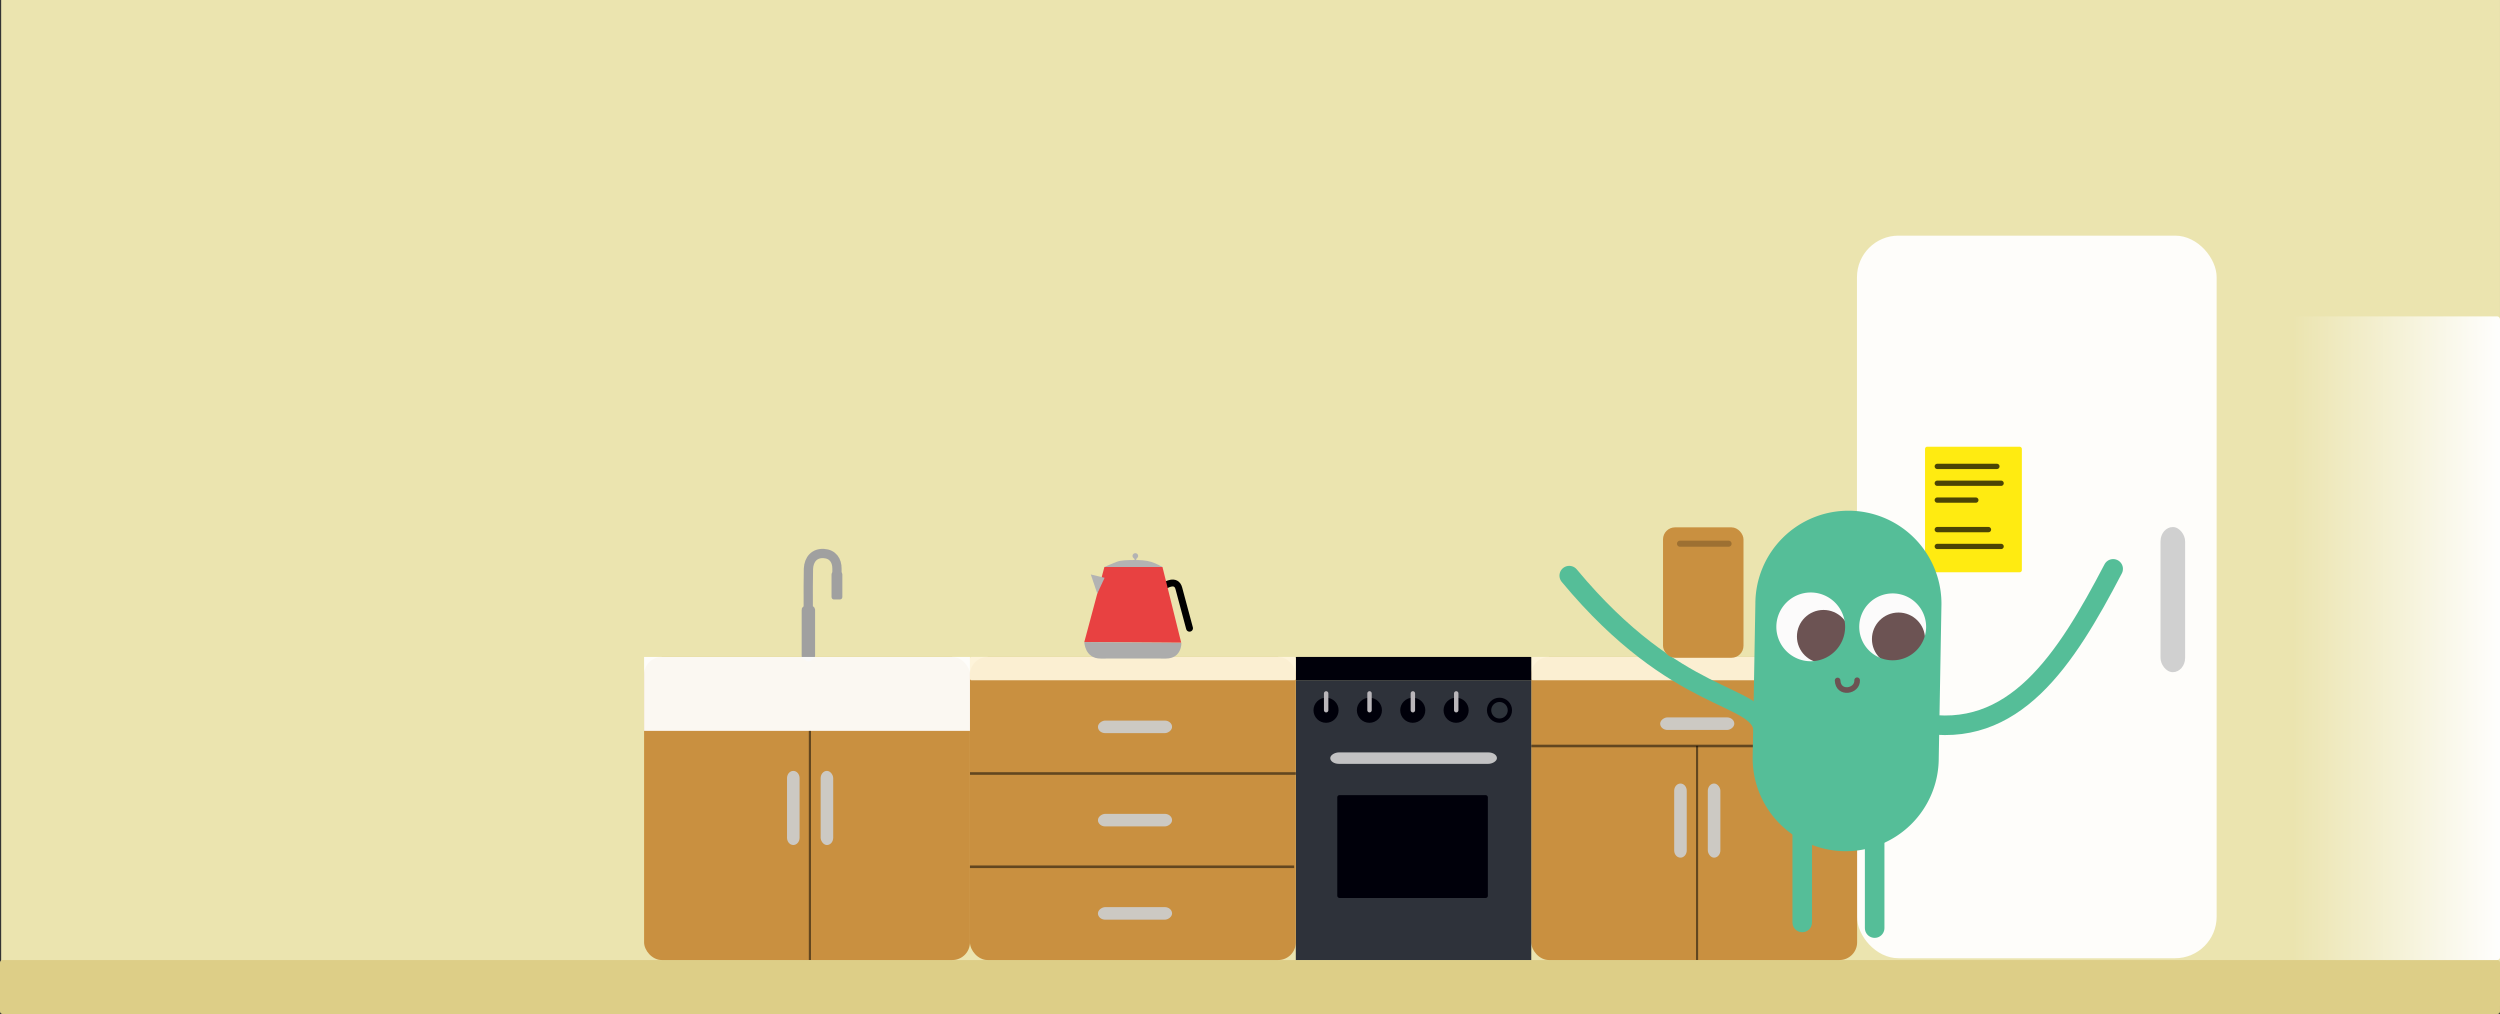 <?xml version="1.0" encoding="UTF-8" standalone="no"?>
<!-- Created with Inkscape (http://www.inkscape.org/) -->

<svg
   xmlns:osb="http://www.openswatchbook.org/uri/2009/osb"
   xmlns:dc="http://purl.org/dc/elements/1.1/"
   xmlns:cc="http://creativecommons.org/ns#"
   xmlns:rdf="http://www.w3.org/1999/02/22-rdf-syntax-ns#"
   xmlns:svg="http://www.w3.org/2000/svg"
   xmlns="http://www.w3.org/2000/svg"
   xmlns:xlink="http://www.w3.org/1999/xlink"
   xmlns:sodipodi="http://sodipodi.sourceforge.net/DTD/sodipodi-0.dtd"
   xmlns:inkscape="http://www.inkscape.org/namespaces/inkscape"
   width="313.977mm"
   height="127.351mm"
   viewBox="0 0 251.182 101.881"
   version="1.1"
   id="svg16860"
   inkscape:version="0.92.3 (2405546, 2018-03-11)"
   sodipodi:docname="kitchen.svg">
  <rect x="0" y="0" width="251.182" height="101.881" fill="#333333" stroke="none"/>
  <defs
     id="defs16854">
    <linearGradient
       id="linearGradient18557"
       osb:paint="solid">
      <stop
         style="stop-color:#000000;stop-opacity:1;"
         offset="0"
         id="stop18555" />
    </linearGradient>
    <linearGradient
       inkscape:collect="always"
       xlink:href="#linearGradient15867"
       id="linearGradient15869"
       x1="-61.648"
       y1="8.869"
       x2="-30.427"
       y2="8.869"
       gradientUnits="userSpaceOnUse"
       gradientTransform="matrix(0.683,0,0,0.95,-106.617,-175.869)" />
    <linearGradient
       inkscape:collect="always"
       id="linearGradient15867">
      <stop
         style="stop-color:#ffffff;stop-opacity:1"
         offset="0"
         id="stop15863" />
      <stop
         style="stop-color:#ffffff;stop-opacity:0"
         offset="1"
         id="stop15865" />
    </linearGradient>
  </defs>
  <sodipodi:namedview
     id="base"
     pagecolor="#ffffff"
     bordercolor="#666666"
     borderopacity="1.0"
     inkscape:pageopacity="0.0"
     inkscape:pageshadow="2"
     inkscape:zoom="1.28"
     inkscape:cx="535.0202"
     inkscape:cy="194.23242"
     inkscape:document-units="mm"
     inkscape:current-layer="layer1"
     showgrid="false"
     scale-x="0.8"
     fit-margin-top="0"
     fit-margin-left="0"
     fit-margin-right="0"
     fit-margin-bottom="0"
     inkscape:window-width="1366"
     inkscape:window-height="715"
     inkscape:window-x="-8"
     inkscape:window-y="22"
     inkscape:window-maximized="1"
     inkscape:object-paths="true" />
  <g
     inkscape:label="Layer 1"
     inkscape:groupmode="layer"
     id="layer1"
     transform="translate(102.912,-99.4)">
    <path
       style="fill:#c99040;fill-opacity:1;stroke:none;stroke-width:0.212px;stroke-linecap:butt;stroke-linejoin:miter;stroke-opacity:1"
       d="m 15.286,157.236 -1.943,-0.248 1.654,2.48 z"
       id="path20023"
       inkscape:connector-curvature="0" />
    <rect
       style="opacity:1;fill:#ebe4af;fill-opacity:1;stroke:none;stroke-width:2.546;stroke-linecap:round;stroke-linejoin:round;stroke-miterlimit:4;stroke-dasharray:none;stroke-opacity:1;paint-order:fill markers stroke"
       id="rect15321-8"
       width="251.064"
       height="101.079"
       x="-102.795"
       y="99.4"
       ry="0" />
    <rect
       style="opacity:1;fill:#ddce87;fill-opacity:1;stroke:none;stroke-width:0.59;stroke-linecap:round;stroke-linejoin:round;stroke-miterlimit:4;stroke-dasharray:none;stroke-opacity:1;paint-order:fill markers stroke"
       id="rect15321"
       width="251.181"
       height="5.421"
       x="-102.912"
       y="195.86"
       ry="0.251" />
    <rect
       style="opacity:1;fill:url(#linearGradient15869);fill-opacity:1;stroke:none;stroke-width:1.208;stroke-linecap:round;stroke-linejoin:round;stroke-miterlimit:4;stroke-dasharray:none;stroke-opacity:1;paint-order:fill markers stroke"
       id="rect15861"
       width="20.954"
       height="64.673"
       x="-148.269"
       y="-195.86"
       ry="0.282"
       transform="scale(-1)" />
    <g
       id="g18144"
       transform="translate(175.774,-0.017)">
      <rect
         ry="4.174"
         y="123.092"
         x="-92.111"
         height="72.602"
         width="36.138"
         id="rect17883"
         style="opacity:1;fill:#ffffff;fill-opacity:0.933;stroke:none;stroke-width:2.659;stroke-linecap:round;stroke-linejoin:round;stroke-miterlimit:4;stroke-dasharray:none;stroke-opacity:0.933;paint-order:fill markers stroke" />
      <rect
         ry="1.432"
         y="152.371"
         x="-61.612"
         height="14.581"
         width="2.471"
         id="rect17900-6"
         style="opacity:1;fill:#cccccc;fill-opacity:0.933;stroke:none;stroke-width:1.257;stroke-linecap:round;stroke-linejoin:round;stroke-miterlimit:4;stroke-dasharray:none;stroke-opacity:0.933;paint-order:fill markers stroke" />
      <rect
         ry="0.218"
         y="144.299"
         x="-85.272"
         height="12.615"
         width="9.729"
         id="rect17917"
         style="opacity:1;fill:#ffe900;fill-opacity:0.933;stroke:none;stroke-width:1.572;stroke-linecap:round;stroke-linejoin:round;stroke-miterlimit:4;stroke-dasharray:none;stroke-opacity:0.933;paint-order:fill markers stroke" />
      <path
         sodipodi:nodetypes="cc"
         inkscape:connector-curvature="0"
         id="path17937"
         d="m -84.043,146.277 h 5.991"
         style="opacity:0.706;fill:none;stroke:#000000;stroke-width:0.532;stroke-linecap:round;stroke-linejoin:miter;stroke-miterlimit:4;stroke-dasharray:none;stroke-opacity:1" />
      <path
         style="opacity:0.706;fill:none;stroke:#000000;stroke-width:0.532;stroke-linecap:round;stroke-linejoin:miter;stroke-miterlimit:4;stroke-dasharray:none;stroke-opacity:1"
         d="m -84.043,147.97 h 6.414"
         id="path18128"
         inkscape:connector-curvature="0" />
      <path
         sodipodi:nodetypes="cc"
         inkscape:connector-curvature="0"
         id="path18130"
         d="m -84.043,149.664 h 3.874"
         style="opacity:0.706;fill:none;stroke:#000000;stroke-width:0.532;stroke-linecap:round;stroke-linejoin:miter;stroke-miterlimit:4;stroke-dasharray:none;stroke-opacity:1" />
      <path
         sodipodi:nodetypes="cc"
         style="opacity:0.706;fill:none;stroke:#000000;stroke-width:0.532;stroke-linecap:round;stroke-linejoin:miter;stroke-miterlimit:4;stroke-dasharray:none;stroke-opacity:1"
         d="m -84.043,152.627 h 5.144"
         id="path18132"
         inkscape:connector-curvature="0" />
      <path
         sodipodi:nodetypes="cc"
         inkscape:connector-curvature="0"
         id="path18134"
         d="m -84.043,154.32 h 6.414"
         style="opacity:0.706;fill:none;stroke:#000000;stroke-width:0.532;stroke-linecap:round;stroke-linejoin:miter;stroke-miterlimit:4;stroke-dasharray:none;stroke-opacity:1" />
    </g>
    <g
       id="g18236"
       transform="translate(-0.031,0.14)">
      <rect
         ry="1.778"
         y="165.267"
         x="50.968"
         height="30.451"
         width="32.741"
         id="rect18156"
         style="opacity:1;fill:#c99040;fill-opacity:1;stroke:none;stroke-width:1.744;stroke-linecap:round;stroke-linejoin:round;stroke-miterlimit:4;stroke-dasharray:none;stroke-opacity:0.933;paint-order:fill markers stroke" />
      <rect
         style="opacity:1;fill:#fff5dc;fill-opacity:0.933;stroke:none;stroke-width:0.483;stroke-linecap:round;stroke-linejoin:round;stroke-miterlimit:4;stroke-dasharray:none;stroke-opacity:0.933;paint-order:fill markers stroke"
         id="rect18148"
         width="32.741"
         height="2.339"
         x="50.968"
         y="165.267"
         ry="0.137" />
      <g
         transform="translate(0,-1.27)"
         id="g18190">
        <path
           transform="translate(-0.423)"
           d="m 66.383,179.254 c -0.35,0 -0.631,0.325 -0.631,0.73 v 5.986 c 0,0.405 0.281,0.73 0.631,0.73 0.35,0 0.631,-0.325 0.631,-0.73 v -5.986 c 0,-0.405 -0.281,-0.73 -0.631,-0.73 z"
           id="rect17900-6-8"
           style="opacity:1;fill:#cccccc;fill-opacity:0.933;stroke:none;stroke-width:0.642;stroke-linecap:round;stroke-linejoin:round;stroke-miterlimit:4;stroke-dasharray:none;stroke-opacity:0.933;paint-order:fill markers stroke"
           inkscape:original="M 66.382812 179.25391 C 66.033176 179.25391 65.751953 179.57909 65.751953 179.98438 L 65.751953 185.9707 C 65.751953 186.37599 66.033176 186.70117 66.382812 186.70117 C 66.732449 186.70117 67.013672 186.37599 67.013672 185.9707 L 67.013672 179.98438 C 67.013672 179.57909 66.732449 179.25391 66.382812 179.25391 z "
           inkscape:radius="0"
           sodipodi:type="inkscape:offset" />
        <rect
           ry="0.732"
           y="179.253"
           x="68.708"
           height="7.449"
           width="1.262"
           id="rect17900-6-8-6"
           style="opacity:1;fill:#cccccc;fill-opacity:0.933;stroke:none;stroke-width:0.642;stroke-linecap:round;stroke-linejoin:round;stroke-miterlimit:4;stroke-dasharray:none;stroke-opacity:0.933;paint-order:fill markers stroke" />
        <rect
           transform="rotate(90)"
           style="opacity:1;fill:#cccccc;fill-opacity:0.933;stroke:none;stroke-width:0.642;stroke-linecap:round;stroke-linejoin:round;stroke-miterlimit:4;stroke-dasharray:none;stroke-opacity:0.933;paint-order:fill markers stroke"
           id="rect18207"
           width="1.262"
           height="7.449"
           x="172.609"
           y="-71.37"
           ry="0.732" />
        <path
           inkscape:connector-curvature="0"
           id="path18211"
           d="m 67.628,196.982 v -21.515"
           style="opacity:0.514;fill:none;stroke:#000000;stroke-width:0.212px;stroke-linecap:butt;stroke-linejoin:miter;stroke-opacity:1" />
        <path
           inkscape:connector-curvature="0"
           id="path18211-9"
           d="M 50.968,175.482 H 83.712"
           style="opacity:0.514;fill:none;stroke:#000000;stroke-width:0.261px;stroke-linecap:butt;stroke-linejoin:miter;stroke-opacity:1" />
      </g>
    </g>
    <rect
       style="opacity:1;fill:#2e323a;fill-opacity:1;stroke:none;stroke-width:0.652;stroke-linecap:round;stroke-linejoin:round;stroke-miterlimit:4;stroke-dasharray:none;stroke-opacity:0.933;paint-order:fill markers stroke"
       id="rect18238"
       width="23.655"
       height="28.112"
       x="27.283"
       y="167.745"
       ry="0" />
    <g
       transform="translate(17.725,-1.23)"
       id="g18280-70">
      <circle
         r="1.261"
         cy="171.991"
         cx="30.02"
         id="path18257-49"
         style="opacity:1;fill:#00000a;fill-opacity:1;stroke:none;stroke-width:0.532;stroke-linecap:round;stroke-linejoin:round;stroke-miterlimit:4;stroke-dasharray:none;stroke-opacity:0.933;paint-order:fill markers stroke" />
      <circle
         r="0.83"
         cy="171.991"
         cx="30.02"
         id="path18257-49-1"
         style="opacity:1;fill:#2f353c;fill-opacity:1;stroke:none;stroke-width:0.35;stroke-linecap:round;stroke-linejoin:round;stroke-miterlimit:4;stroke-dasharray:none;stroke-opacity:0.933;paint-order:fill markers stroke" />
    </g>
    <g
       id="g1277"
       transform="translate(18.793,83.089)">
      <rect
         ry="0"
         y="73.894"
         x="55.491"
         height="10.691"
         width="17.172"
         id="rect1279-9"
         style="fill:#fcfbfb;fill-opacity:1;stroke:none;stroke-width:0.586;stroke-linecap:round;stroke-linejoin:round;stroke-miterlimit:4;stroke-dasharray:none;stroke-opacity:1" />
      <circle
         r="2.669"
         cy="80.523"
         cx="69.043"
         id="path942-0"
         style="fill:#6c5353;fill-opacity:1;stroke:none;stroke-width:3.042;stroke-linecap:round;stroke-linejoin:round;stroke-miterlimit:4;stroke-dasharray:none;stroke-opacity:1" />
      <circle
         r="2.669"
         cy="80.263"
         cx="61.507"
         id="path942"
         style="fill:#6c5353;fill-opacity:1;stroke:none;stroke-width:3.042;stroke-linecap:round;stroke-linejoin:round;stroke-miterlimit:4;stroke-dasharray:none;stroke-opacity:1" />
      <path
         sodipodi:nodetypes="cc"
         inkscape:connector-curvature="0"
         id="path834"
         d="m 71.12,88.928 c 9.537,1.818 14.727,-6.334 19.491,-15.462"
         style="fill:none;fill-opacity:1;stroke:#55be98;stroke-width:1.965;stroke-linecap:round;stroke-linejoin:miter;stroke-miterlimit:4;stroke-dasharray:none;stroke-opacity:1" />
      <path
         sodipodi:nodetypes="cc"
         inkscape:connector-curvature="0"
         id="path834-0"
         d="m 35.961,74.147 c 10.89,13.113 19.002,11.72 19.502,15.448"
         style="fill:none;fill-opacity:1;stroke:#55be98;stroke-width:1.965;stroke-linecap:round;stroke-linejoin:miter;stroke-miterlimit:4;stroke-dasharray:none;stroke-opacity:1" />
      <path
         inkscape:connector-curvature="0"
         id="path896"
         d="M 59.371,108.992 V 92.154"
         style="fill:none;fill-opacity:1;stroke:#55be98;stroke-width:1.965;stroke-linecap:round;stroke-linejoin:miter;stroke-miterlimit:4;stroke-dasharray:none;stroke-opacity:1" />
      <path
         inkscape:connector-curvature="0"
         id="path896-0"
         d="M 66.647,109.559 V 92.721"
         style="fill:none;fill-opacity:1;stroke:#55be98;stroke-width:1.965;stroke-linecap:round;stroke-linejoin:miter;stroke-miterlimit:4;stroke-dasharray:none;stroke-opacity:1" />
      <g
         transform="translate(-10.143,-41.144)"
         id="g965">
        <path
           inkscape:connector-curvature="0"
           style="color:#000000;font-style:normal;font-variant:normal;font-weight:normal;font-stretch:normal;font-size:medium;line-height:normal;font-family:sans-serif;font-variant-ligatures:normal;font-variant-position:normal;font-variant-caps:normal;font-variant-numeric:normal;font-variant-alternates:normal;font-feature-settings:normal;text-indent:0;text-align:start;text-decoration:none;text-decoration-line:none;text-decoration-style:solid;text-decoration-color:#000000;letter-spacing:normal;word-spacing:normal;text-transform:none;writing-mode:lr-tb;direction:ltr;text-orientation:mixed;dominant-baseline:auto;baseline-shift:baseline;text-anchor:start;white-space:normal;shape-padding:0;clip-rule:nonzero;display:inline;overflow:visible;visibility:visible;opacity:1;isolation:auto;mix-blend-mode:normal;color-interpolation:sRGB;color-interpolation-filters:linearRGB;solid-color:#000000;solid-opacity:1;vector-effect:none;fill:#55be98;fill-opacity:1;fill-rule:nonzero;stroke:none;stroke-width:70.545;stroke-linecap:round;stroke-linejoin:miter;stroke-miterlimit:4;stroke-dasharray:none;stroke-dashoffset:0;stroke-opacity:1;color-rendering:auto;image-rendering:auto;shape-rendering:auto;text-rendering:auto;enable-background:accumulate"
           d="m 279.906,410.447 a 35.276,35.276 0 0 0 -35.359,35.152 l -1.012,57.58 a 35.276,35.276 0 1 0 70.535,1.24 l 1.012,-57.58 a 35.276,35.276 0 0 0 -35.176,-36.393 z m -14.371,31.002 a 13.036,13.036 0 0 1 13.037,13.035 13.036,13.036 0 0 1 -13.037,13.035 A 13.036,13.036 0 0 1 252.5,454.484 13.036,13.036 0 0 1 265.535,441.449 Z m 31.072,0.355 a 12.679,12.679 0 0 1 12.678,12.68 12.679,12.679 0 0 1 -12.678,12.678 12.679,12.679 0 0 1 -12.68,-12.678 12.679,12.679 0 0 1 12.68,-12.68 z"
           transform="scale(0.265)"
           id="path834-5" />
        <path
           style="fill:none;stroke:#6c5353;stroke-width:0.565;stroke-linecap:round;stroke-linejoin:miter;stroke-miterlimit:4;stroke-dasharray:none;stroke-opacity:1"
           d="m 73.068,125.824 c 0.058,1.454 2.015,1.109 1.961,-0.024"
           id="path961"
           inkscape:connector-curvature="0"
           sodipodi:nodetypes="cc" />
      </g>
      <g
         transform="translate(78.349,-79.233)"
         id="g965-8" />
    </g>
    <rect
       style="opacity:1;fill:#00000a;fill-opacity:1;stroke:none;stroke-width:0.532;stroke-linecap:round;stroke-linejoin:round;stroke-miterlimit:4;stroke-dasharray:none;stroke-opacity:0.933;paint-order:fill markers stroke"
       id="rect18240"
       width="15.131"
       height="10.335"
       x="31.447"
       y="179.288"
       ry="0.218" />
    <rect
       ry="0.857"
       y="-47.489"
       x="174.997"
       height="16.746"
       width="1.148"
       id="rect17900-6-1"
       style="opacity:1;fill:#cccccc;fill-opacity:0.933;stroke:none;stroke-width:0.752;stroke-linecap:round;stroke-linejoin:round;stroke-miterlimit:4;stroke-dasharray:none;stroke-opacity:0.933;paint-order:fill markers stroke"
       transform="rotate(90)" />
    <g
       id="g18280"
       transform="translate(0.299,-1.23)">
      <circle
         r="1.261"
         cy="171.991"
         cx="30.02"
         id="path18257"
         style="opacity:1;fill:#00000a;fill-opacity:1;stroke:none;stroke-width:0.532;stroke-linecap:round;stroke-linejoin:round;stroke-miterlimit:4;stroke-dasharray:none;stroke-opacity:0.933;paint-order:fill markers stroke" />
      <path
         inkscape:connector-curvature="0"
         id="path18276"
         d="m 30.031,171.988 v -1.69"
         style="fill:none;stroke:#b9b6ba;stroke-width:0.444;stroke-linecap:round;stroke-linejoin:miter;stroke-miterlimit:4;stroke-dasharray:none;stroke-opacity:1" />
    </g>
    <g
       transform="translate(4.656,-1.23)"
       id="g18280-7">
      <circle
         r="1.261"
         cy="171.991"
         cx="30.02"
         id="path18257-9"
         style="opacity:1;fill:#00000a;fill-opacity:1;stroke:none;stroke-width:0.532;stroke-linecap:round;stroke-linejoin:round;stroke-miterlimit:4;stroke-dasharray:none;stroke-opacity:0.933;paint-order:fill markers stroke" />
      <path
         inkscape:connector-curvature="0"
         id="path18276-0"
         d="m 30.031,171.988 v -1.69"
         style="fill:none;stroke:#b9b6ba;stroke-width:0.444;stroke-linecap:round;stroke-linejoin:miter;stroke-miterlimit:4;stroke-dasharray:none;stroke-opacity:1" />
    </g>
    <g
       transform="translate(9.012,-1.23)"
       id="g18280-5">
      <circle
         r="1.261"
         cy="171.991"
         cx="30.02"
         id="path18257-0"
         style="opacity:1;fill:#00000a;fill-opacity:1;stroke:none;stroke-width:0.532;stroke-linecap:round;stroke-linejoin:round;stroke-miterlimit:4;stroke-dasharray:none;stroke-opacity:0.933;paint-order:fill markers stroke" />
      <path
         inkscape:connector-curvature="0"
         id="path18276-6"
         d="m 30.031,171.988 v -1.69"
         style="fill:none;stroke:#b9b6ba;stroke-width:0.444;stroke-linecap:round;stroke-linejoin:miter;stroke-miterlimit:4;stroke-dasharray:none;stroke-opacity:1" />
    </g>
    <g
       transform="translate(13.368,-1.23)"
       id="g18280-4">
      <circle
         r="1.261"
         cy="171.991"
         cx="30.02"
         id="path18257-4"
         style="opacity:1;fill:#00000a;fill-opacity:1;stroke:none;stroke-width:0.532;stroke-linecap:round;stroke-linejoin:round;stroke-miterlimit:4;stroke-dasharray:none;stroke-opacity:0.933;paint-order:fill markers stroke" />
      <path
         inkscape:connector-curvature="0"
         id="path18276-2"
         d="m 30.031,171.988 v -1.69"
         style="fill:none;stroke:#b9b6ba;stroke-width:0.444;stroke-linecap:round;stroke-linejoin:miter;stroke-miterlimit:4;stroke-dasharray:none;stroke-opacity:1" />
    </g>
    <rect
       style="opacity:1;fill:#00000a;fill-opacity:1;stroke:none;stroke-width:0.316;stroke-linecap:round;stroke-linejoin:round;stroke-miterlimit:4;stroke-dasharray:none;stroke-opacity:0.933;paint-order:fill markers stroke"
       id="rect18240-8"
       width="23.655"
       height="2.339"
       x="27.283"
       y="165.407"
       ry="0.049" />
    <g
       id="g18236-9"
       transform="translate(-56.426,0.14)">
      <rect
         ry="1.778"
         y="165.267"
         x="50.968"
         height="30.451"
         width="32.741"
         id="rect18156-1"
         style="opacity:1;fill:#c99040;fill-opacity:1;stroke:none;stroke-width:1.744;stroke-linecap:round;stroke-linejoin:round;stroke-miterlimit:4;stroke-dasharray:none;stroke-opacity:0.933;paint-order:fill markers stroke" />
      <rect
         style="opacity:1;fill:#fff5dc;fill-opacity:0.933;stroke:none;stroke-width:0.483;stroke-linecap:round;stroke-linejoin:round;stroke-miterlimit:4;stroke-dasharray:none;stroke-opacity:0.933;paint-order:fill markers stroke"
         id="rect18148-5"
         width="32.741"
         height="2.339"
         x="50.968"
         y="165.267"
         ry="0.137" />
      <g
         transform="translate(0,-1.27)"
         id="g18190-6">
        <rect
           transform="rotate(90)"
           style="opacity:1;fill:#cccccc;fill-opacity:0.933;stroke:none;stroke-width:0.642;stroke-linecap:round;stroke-linejoin:round;stroke-miterlimit:4;stroke-dasharray:none;stroke-opacity:0.933;paint-order:fill markers stroke"
           id="rect18207-8"
           width="1.262"
           height="7.449"
           x="172.929"
           y="-71.275"
           ry="0.732" />
        <path
           inkscape:connector-curvature="0"
           id="path18211-9-7"
           d="M 50.968,178.246 H 83.712"
           style="opacity:0.514;fill:none;stroke:#000000;stroke-width:0.261px;stroke-linecap:butt;stroke-linejoin:miter;stroke-opacity:1" />
        <path
           inkscape:connector-curvature="0"
           id="path18211-9-7-0-5"
           d="M 50.798,187.617 H 83.542"
           style="opacity:0.514;fill:none;stroke:#000000;stroke-width:0.261px;stroke-linecap:butt;stroke-linejoin:miter;stroke-opacity:1" />
        <rect
           transform="rotate(90)"
           style="opacity:1;fill:#cccccc;fill-opacity:0.933;stroke:none;stroke-width:0.642;stroke-linecap:round;stroke-linejoin:round;stroke-miterlimit:4;stroke-dasharray:none;stroke-opacity:0.933;paint-order:fill markers stroke"
           id="rect18207-8-6"
           width="1.262"
           height="7.449"
           x="182.3"
           y="-71.275"
           ry="0.732" />
      </g>
      <rect
         transform="rotate(90)"
         style="opacity:1;fill:#cccccc;fill-opacity:0.933;stroke:none;stroke-width:0.642;stroke-linecap:round;stroke-linejoin:round;stroke-miterlimit:4;stroke-dasharray:none;stroke-opacity:0.933;paint-order:fill markers stroke"
         id="rect18207-8-5"
         width="1.262"
         height="7.449"
         x="190.401"
         y="-71.275"
         ry="0.732" />
    </g>
    <g
       id="g18236-6"
       transform="translate(-89.167,0.14)">
      <rect
         ry="1.778"
         y="165.267"
         x="50.968"
         height="30.451"
         width="32.741"
         id="rect18156-3"
         style="opacity:1;fill:#c99040;fill-opacity:1;stroke:none;stroke-width:1.744;stroke-linecap:round;stroke-linejoin:round;stroke-miterlimit:4;stroke-dasharray:none;stroke-opacity:0.933;paint-order:fill markers stroke" />
      <path
         style="fill:none;stroke:#a0a0a0;stroke-width:0.932;stroke-linecap:round;stroke-linejoin:miter;stroke-opacity:1;stroke-miterlimit:4;stroke-dasharray:none"
         d="m 67.481,165.25 c 0,0 -0.046,-7.881 0,-8.847 0.046,-0.966 0.618,-1.578 1.53,-1.53 0.911,0.049 1.348,0.692 1.338,1.542 -0.011,0.85 -0.015,2.468 -0.015,2.468"
         id="path18507"
         inkscape:connector-curvature="0"
         sodipodi:nodetypes="czzzc" />
      <rect
         style="opacity:1;fill:none;fill-opacity:1;stroke:#a0a0a0;stroke-width:0.681;stroke-linecap:round;stroke-linejoin:round;stroke-miterlimit:4;stroke-dasharray:none;stroke-opacity:1;paint-order:fill markers stroke"
         id="rect18509"
         width="0.666"
         height="4.725"
         x="67.143"
         y="160.488"
         ry="0.021" />
      <rect
         style="opacity:1;fill:#ffffff;fill-opacity:0.933;stroke:none;stroke-width:0.861;stroke-linecap:round;stroke-linejoin:round;stroke-miterlimit:4;stroke-dasharray:none;stroke-opacity:0.933;paint-order:fill markers stroke"
         id="rect18148-51"
         width="32.741"
         height="7.425"
         x="50.968"
         y="165.267"
         ry="2.8421709e-014" />
      <g
         transform="translate(0,-1.27)"
         id="g18190-7">
        <path
           transform="translate(-0.423,-1.27)"
           d="m 66.383,179.254 c -0.35,0 -0.631,0.325 -0.631,0.73 v 5.986 c 0,0.405 0.281,0.73 0.631,0.73 0.35,0 0.631,-0.325 0.631,-0.73 v -5.986 c 0,-0.405 -0.281,-0.73 -0.631,-0.73 z"
           id="rect17900-6-8-7"
           style="opacity:1;fill:#cccccc;fill-opacity:0.933;stroke:none;stroke-width:0.642;stroke-linecap:round;stroke-linejoin:round;stroke-miterlimit:4;stroke-dasharray:none;stroke-opacity:0.933;paint-order:fill markers stroke"
           inkscape:original="M 66.382812 179.25391 C 66.033176 179.25391 65.751953 179.57909 65.751953 179.98438 L 65.751953 185.9707 C 65.751953 186.37599 66.033176 186.70117 66.382812 186.70117 C 66.732449 186.70117 67.013672 186.37599 67.013672 185.9707 L 67.013672 179.98438 C 67.013672 179.57909 66.732449 179.25391 66.382812 179.25391 z "
           inkscape:radius="0"
           sodipodi:type="inkscape:offset" />
        <rect
           ry="0.732"
           y="177.983"
           x="68.708"
           height="7.449"
           width="1.262"
           id="rect17900-6-8-6-5"
           style="opacity:1;fill:#cccccc;fill-opacity:0.933;stroke:none;stroke-width:0.642;stroke-linecap:round;stroke-linejoin:round;stroke-miterlimit:4;stroke-dasharray:none;stroke-opacity:0.933;paint-order:fill markers stroke" />
        <path
           inkscape:connector-curvature="0"
           id="path18211-4"
           d="M 67.628,196.982 V 173.964"
           style="opacity:0.514;fill:none;stroke:#000000;stroke-width:0.219px;stroke-linecap:butt;stroke-linejoin:miter;stroke-opacity:1" />
      </g>
      <rect
         style="opacity:1;fill:none;fill-opacity:1;stroke:#a0a0a0;stroke-width:0.462;stroke-linecap:round;stroke-linejoin:round;stroke-miterlimit:4;stroke-dasharray:none;stroke-opacity:1;paint-order:fill markers stroke"
         id="rect18509-2"
         width="0.624"
         height="2.314"
         x="70.033"
         y="156.948"
         ry="0.01" />
    </g>
    <g
       id="g20018">
      <rect
         ry="1.208"
         y="152.384"
         x="64.176"
         height="13.105"
         width="8.086"
         id="rect20012"
         style="opacity:1;fill:#c99040;fill-opacity:1;stroke:none;stroke-width:5.333;stroke-linecap:round;stroke-linejoin:round;stroke-miterlimit:4;stroke-dasharray:none;stroke-opacity:1;paint-order:fill markers stroke" />
      <path
         inkscape:connector-curvature="0"
         id="path20014"
         d="M 65.884,154.028 H 70.762"
         style="fill:none;stroke:#000000;stroke-width:0.612;stroke-linecap:round;stroke-linejoin:miter;stroke-opacity:1;stroke-miterlimit:4;stroke-dasharray:none;opacity:0.221" />
    </g>
    <g
       id="g20046"
       transform="translate(0.542,-0.623)">
      <path
         sodipodi:nodetypes="czc"
         inkscape:connector-curvature="0"
         id="path20027"
         d="m 13.622,158.844 c 0,0 1.097,-0.708 1.364,0.289 0.268,0.998 1.075,4.01 1.075,4.01"
         style="fill:none;stroke:#000000;stroke-width:0.692;stroke-linecap:round;stroke-linejoin:miter;stroke-miterlimit:4;stroke-dasharray:none;stroke-opacity:1" />
      <path
         sodipodi:nodetypes="ccccc"
         inkscape:connector-curvature="0"
         id="path20025"
         d="m 5.488,164.531 2.021,-7.542 h 5.834 l 1.883,7.608 z"
         style="fill:#e84141;fill-opacity:1;stroke:none;stroke-width:0.212px;stroke-linecap:butt;stroke-linejoin:miter;stroke-opacity:1" />
      <path
         sodipodi:nodetypes="czzcc"
         inkscape:connector-curvature="0"
         id="path20029"
         d="m 5.488,164.531 c 0,0 0.048,1.674 1.661,1.661 1.613,-0.013 4.882,-1.6e-4 6.519,0 1.636,1.6e-4 1.576,-1.576 1.576,-1.576 z"
         style="fill:#acacac;fill-opacity:1;stroke:none;stroke-width:0.212px;stroke-linecap:butt;stroke-linejoin:miter;stroke-opacity:1" />
      <path
         sodipodi:nodetypes="czzzcc"
         inkscape:connector-curvature="0"
         id="path20031"
         d="m 7.509,156.988 c 0,0 0.816,-0.364 1.263,-0.528 0.446,-0.165 1.119,-0.164 1.698,-0.17 0.58,-0.006 1.203,0.02 1.737,0.185 0.533,0.165 1.136,0.514 1.136,0.514 z"
         style="fill:#b3b3b3;fill-opacity:1;stroke:none;stroke-width:0.212px;stroke-linecap:butt;stroke-linejoin:miter;stroke-opacity:1" />
      <path
         sodipodi:nodetypes="cczscczzcc"
         inkscape:connector-curvature="0"
         id="path20033"
         transform="matrix(0.212,0,0,0.212,-102.912,99.4)"
         d="m 535.51,265.086 c -0.745,-6.2e-4 -1.348,0.603 -1.348,1.348 10e-4,0.497 0.451,1.027 0.694,1.175 0.244,0.148 0.312,0.245 0.308,0.472 -0.002,0.106 0,1.425 0,1.425 h 0.76 c 0,0 -0.002,-1.194 0,-1.429 0.002,-0.235 0.049,-0.337 0.262,-0.481 0.213,-0.144 0.669,-0.677 0.67,-1.163 6.1e-4,-0.744 -0.602,-1.347 -1.346,-1.348 z"
         style="opacity:1;fill:#b3b3b3;fill-opacity:1;stroke:none;stroke-width:3.269;stroke-linecap:round;stroke-linejoin:round;stroke-miterlimit:4;stroke-dasharray:none;stroke-opacity:1;paint-order:fill markers stroke" />
      <path
         sodipodi:nodetypes="ccc"
         inkscape:connector-curvature="0"
         id="path20038"
         d="m 6.792,159.661 -0.652,-1.922 1.388,0.338"
         style="fill:#b3b3b3;fill-opacity:1;stroke:none;stroke-width:0.212px;stroke-linecap:butt;stroke-linejoin:miter;stroke-opacity:1" />
    </g>
  </g>
</svg>
